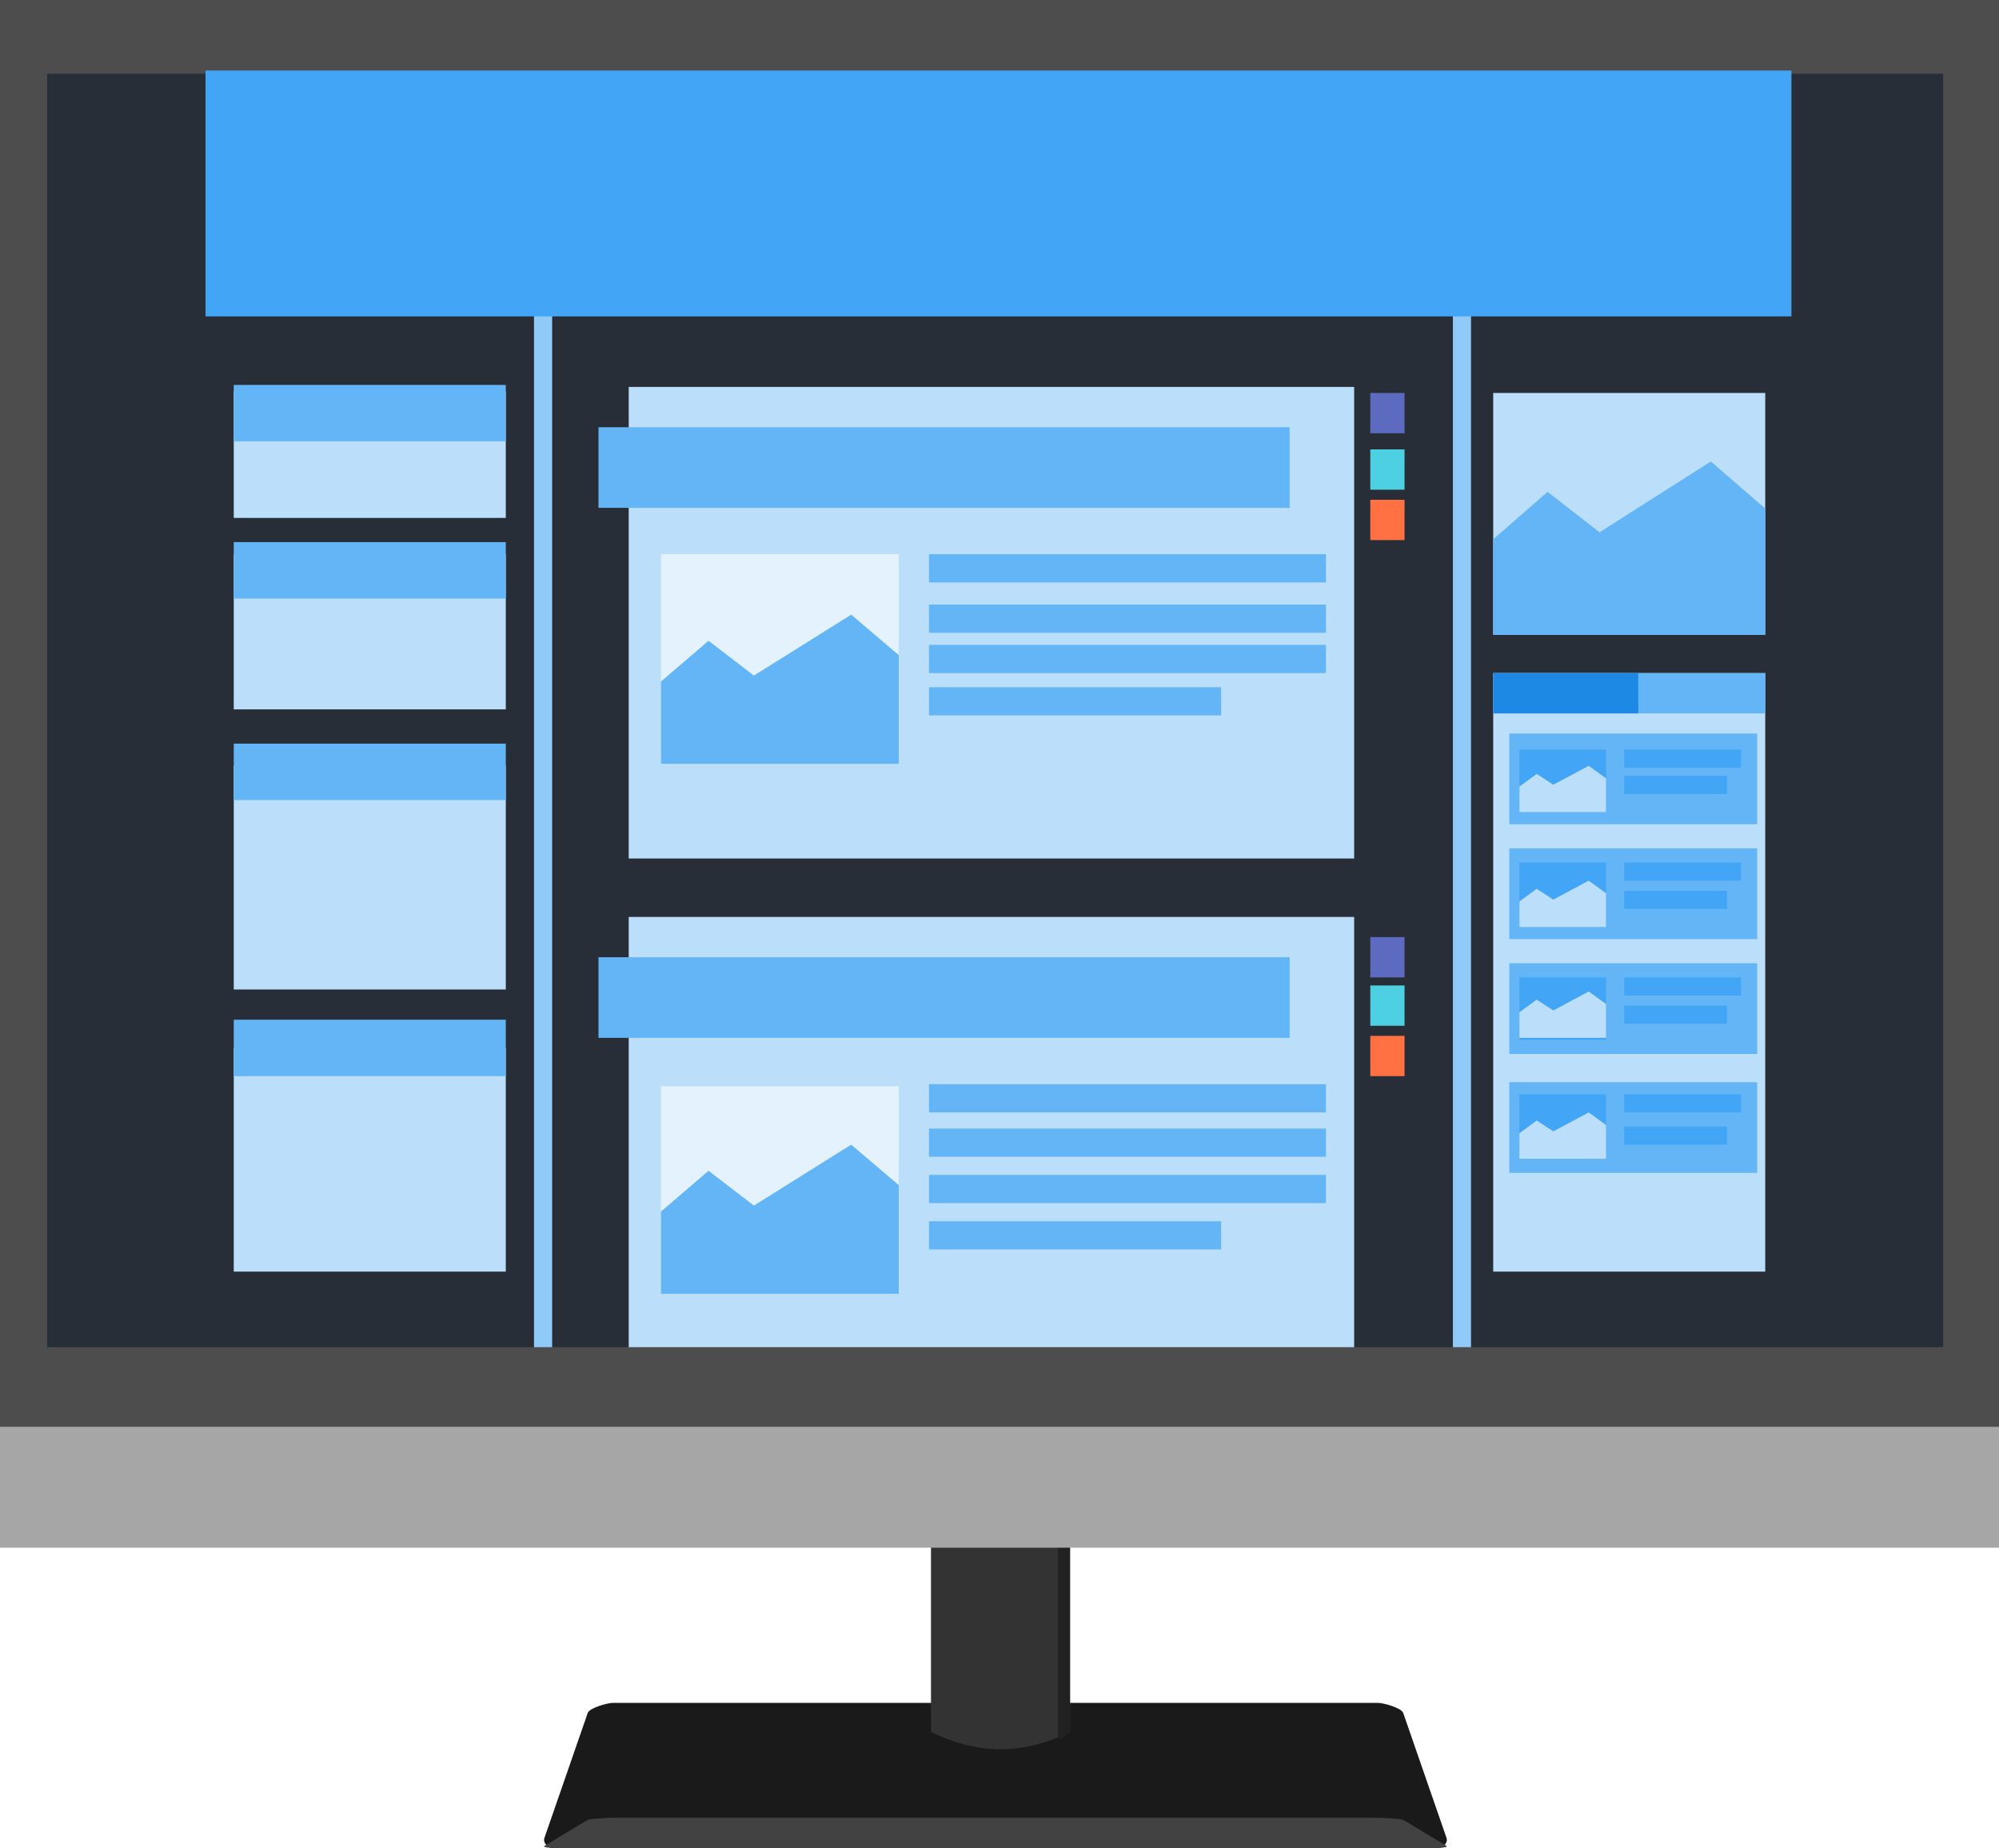 <?xml version="1.0" encoding="UTF-8"?>
<svg width="992px" height="917px" viewBox="0 0 992 917" version="1.1" xmlns="http://www.w3.org/2000/svg" xmlns:xlink="http://www.w3.org/1999/xlink">
    <!-- Generator: Sketch 63.1 (92452) - https://sketch.com -->
    <title>Computer</title>
    <desc>Created with Sketch.</desc>
    <g id="Login" stroke="none" stroke-width="1" fill="none" fill-rule="evenodd">
        <g id="ImageLogin" transform="translate(0, -367)">
            <g id="Computer" transform="translate(0, 367)">
                <path d="M274.448,917 L713.532,917 C715.914,917 718.721,914.572 717.831,912.004 L696.342,849.996 C695.452,847.428 686.366,845 683.984,845 L304.016,845 C301.634,845 292.548,847.428 291.658,849.996 L270.168,912.004 C269.279,914.572 272.086,917 274.468,917 L274.448,917 Z" id="Path" fill="#1A1A1A"></path>
                <path d="M462,702 L531,702 L531,859.39 C509.374,870.043 486.889,871.668 462,859.39 L462,702 Z" id="Path" fill="#333333"></path>
                <path d="M525.054,701 L531,701 L531,858.607 C529.824,860.492 527.469,862.97 525,863 L525.054,701 Z" id="Path" fill="#212121"></path>
                <rect id="Rectangle" fill="#A6A6A6" transform="translate(496, 413.5) scale(-1, 1) rotate(-180) translate(-496, -413.5) " x="0" y="59" width="992" height="709"></rect>
                <rect id="Rectangle" fill="#272E37" x="17" y="17" width="955" height="659"></rect>
                <rect id="Rectangle" fill="#272E37" x="102" y="37" width="787" height="642"></rect>
                <rect id="Rectangle" fill="#90CAF9" x="265" y="37" width="9" height="642"></rect>
                <rect id="Rectangle" fill="#90CAF9" x="721" y="37" width="9" height="642"></rect>
                <rect id="Rectangle" fill="#BBDEFB" x="312" y="455" width="360" height="234"></rect>
                <path d="M0,0 L0,708 L992,708 L992,0 L0,0 Z M23.383,36.59 L964.307,36.59 L964.307,668.483 L23.383,668.483 L23.383,36.59 L23.383,36.59 Z" id="Shape" fill="#4D4D4D"></path>
                <path d="M274.448,917 L713.532,917 C715.914,917 718.721,916.494 717.831,915.959 L696.342,903.041 C695.452,902.506 686.366,902 683.984,902 L304.016,902 C301.634,902 292.548,902.506 291.658,903.041 L270.168,915.959 C269.279,916.494 272.086,917 274.468,917 L274.448,917 Z" id="Path" fill="#424242"></path>
                <rect id="Rectangle" fill="#42A5F5" x="102" y="35" width="787" height="122"></rect>
                <rect id="Rectangle" fill="#BBDEFB" x="116" y="194" width="135" height="63"></rect>
                <rect id="Rectangle" fill="#64B5F6" x="116" y="191" width="135" height="28"></rect>
                <rect id="Rectangle" fill="#BBDEFB" x="116" y="275" width="135" height="77"></rect>
                <rect id="Rectangle" fill="#64B5F6" x="116" y="269" width="135" height="28"></rect>
                <rect id="Rectangle" fill="#BBDEFB" x="116" y="380" width="135" height="111"></rect>
                <rect id="Rectangle" fill="#64B5F6" x="116" y="369" width="135" height="28"></rect>
                <rect id="Rectangle" fill="#BBDEFB" x="116" y="520" width="135" height="111"></rect>
                <rect id="Rectangle" fill="#64B5F6" x="116" y="506" width="135" height="28"></rect>
                <rect id="Rectangle" fill="#BBDEFB" x="741" y="195" width="135" height="120"></rect>
                <rect id="Rectangle" fill="#BBDEFB" x="312" y="192" width="360" height="234"></rect>
                <rect id="Rectangle" fill="#64B5F6" x="297" y="212" width="343" height="40"></rect>
                <rect id="Rectangle" fill="#64B5F6" x="297" y="475" width="343" height="40"></rect>
                <rect id="Rectangle" fill="#5C6BC0" x="680" y="195" width="17" height="20"></rect>
                <rect id="Rectangle" fill="#4DD0E1" x="680" y="223" width="17" height="20"></rect>
                <rect id="Rectangle" fill="#FF7043" x="680" y="248" width="17" height="20"></rect>
                <rect id="Rectangle" fill="#5C6BC0" x="680" y="465" width="17" height="20"></rect>
                <rect id="Rectangle" fill="#4DD0E1" x="680" y="489" width="17" height="20"></rect>
                <rect id="Rectangle" fill="#FF7043" x="680" y="514" width="17" height="20"></rect>
                <polygon id="Path" fill="#64B5F6" points="848.999 229 793.772 264.133 768 244.057 741 267.584 741 315 876 315 876 252.326 849 229.003"></polygon>
                <rect id="Rectangle" fill="#E3F2FD" x="328" y="275" width="118" height="103"></rect>
                <polygon id="Path" fill="#64B5F6" points="422.401 305 374.127 335.231 351.6 317.956 328 338.201 328 379 446 379 446 325.069 422.4 305"></polygon>
                <rect id="Rectangle" fill="#64B5F6" x="461" y="275" width="197" height="14"></rect>
                <rect id="Rectangle" fill="#64B5F6" x="461" y="300" width="197" height="14"></rect>
                <rect id="Rectangle" fill="#64B5F6" x="461" y="320" width="197" height="14"></rect>
                <rect id="Rectangle" fill="#64B5F6" x="461" y="341" width="145" height="14"></rect>
                <rect id="Rectangle" fill="#E3F2FD" x="328" y="539" width="118" height="103"></rect>
                <polygon id="Path" fill="#64B5F6" points="422.401 568 374.127 598.231 351.6 580.956 328 601.201 328 642 446 642 446 588.069 422.4 568"></polygon>
                <rect id="Rectangle" fill="#64B5F6" x="461" y="538" width="197" height="14"></rect>
                <rect id="Rectangle" fill="#64B5F6" x="461" y="560" width="197" height="14"></rect>
                <rect id="Rectangle" fill="#64B5F6" x="461" y="583" width="197" height="14"></rect>
                <rect id="Rectangle" fill="#64B5F6" x="461" y="606" width="145" height="14"></rect>
                <rect id="Rectangle" fill="#BBDEFB" x="741" y="334" width="135" height="297"></rect>
                <rect id="Rectangle" fill="#64B5F6" x="741" y="334" width="135" height="20"></rect>
                <rect id="Rectangle" fill="#1E88E5" x="741" y="334" width="72" height="20"></rect>
                <rect id="Rectangle" fill="#64B5F6" x="749" y="364" width="123" height="45"></rect>
                <rect id="Rectangle" fill="#42A5F5" x="754" y="372" width="43" height="31"></rect>
                <polygon id="Path" fill="#BBDEFB" points="788.399 380 770.808 389.397 762.6 384.027 754 390.319 754 403 797 403 797 386.238 788.4 380"></polygon>
                <rect id="Rectangle" fill="#42A5F5" x="806" y="372" width="58" height="9"></rect>
                <rect id="Rectangle" fill="#42A5F5" x="806" y="385" width="51" height="9"></rect>
                <rect id="Rectangle" fill="#64B5F6" x="749" y="421" width="123" height="45"></rect>
                <rect id="Rectangle" fill="#42A5F5" x="754" y="428" width="43" height="31"></rect>
                <polygon id="Path" fill="#BBDEFB" points="788.399 437 770.808 446.397 762.6 441.027 754 447.319 754 460 797 460 797 443.238 788.4 437"></polygon>
                <rect id="Rectangle" fill="#42A5F5" x="806" y="428" width="58" height="9"></rect>
                <rect id="Rectangle" fill="#42A5F5" x="806" y="442" width="51" height="9"></rect>
                <rect id="Rectangle" fill="#64B5F6" x="749" y="478" width="123" height="45"></rect>
                <rect id="Rectangle" fill="#42A5F5" x="754" y="485" width="43" height="31"></rect>
                <polygon id="Path" fill="#BBDEFB" points="788.399 492 770.808 501.397 762.6 496.027 754 502.319 754 515 797 515 797 498.238 788.4 492"></polygon>
                <rect id="Rectangle" fill="#42A5F5" x="806" y="485" width="58" height="9"></rect>
                <rect id="Rectangle" fill="#42A5F5" x="806" y="499" width="51" height="9"></rect>
                <rect id="Rectangle" fill="#64B5F6" x="749" y="537" width="123" height="45"></rect>
                <rect id="Rectangle" fill="#42A5F5" x="754" y="543" width="43" height="31"></rect>
                <polygon id="Path" fill="#BBDEFB" points="788.399 552 770.808 561.397 762.6 556.027 754 562.319 754 575 797 575 797 558.238 788.4 552"></polygon>
                <rect id="Rectangle" fill="#42A5F5" x="806" y="543" width="58" height="9"></rect>
                <rect id="Rectangle" fill="#42A5F5" x="806" y="559" width="51" height="9"></rect>
            </g>
        </g>
    </g>
</svg>